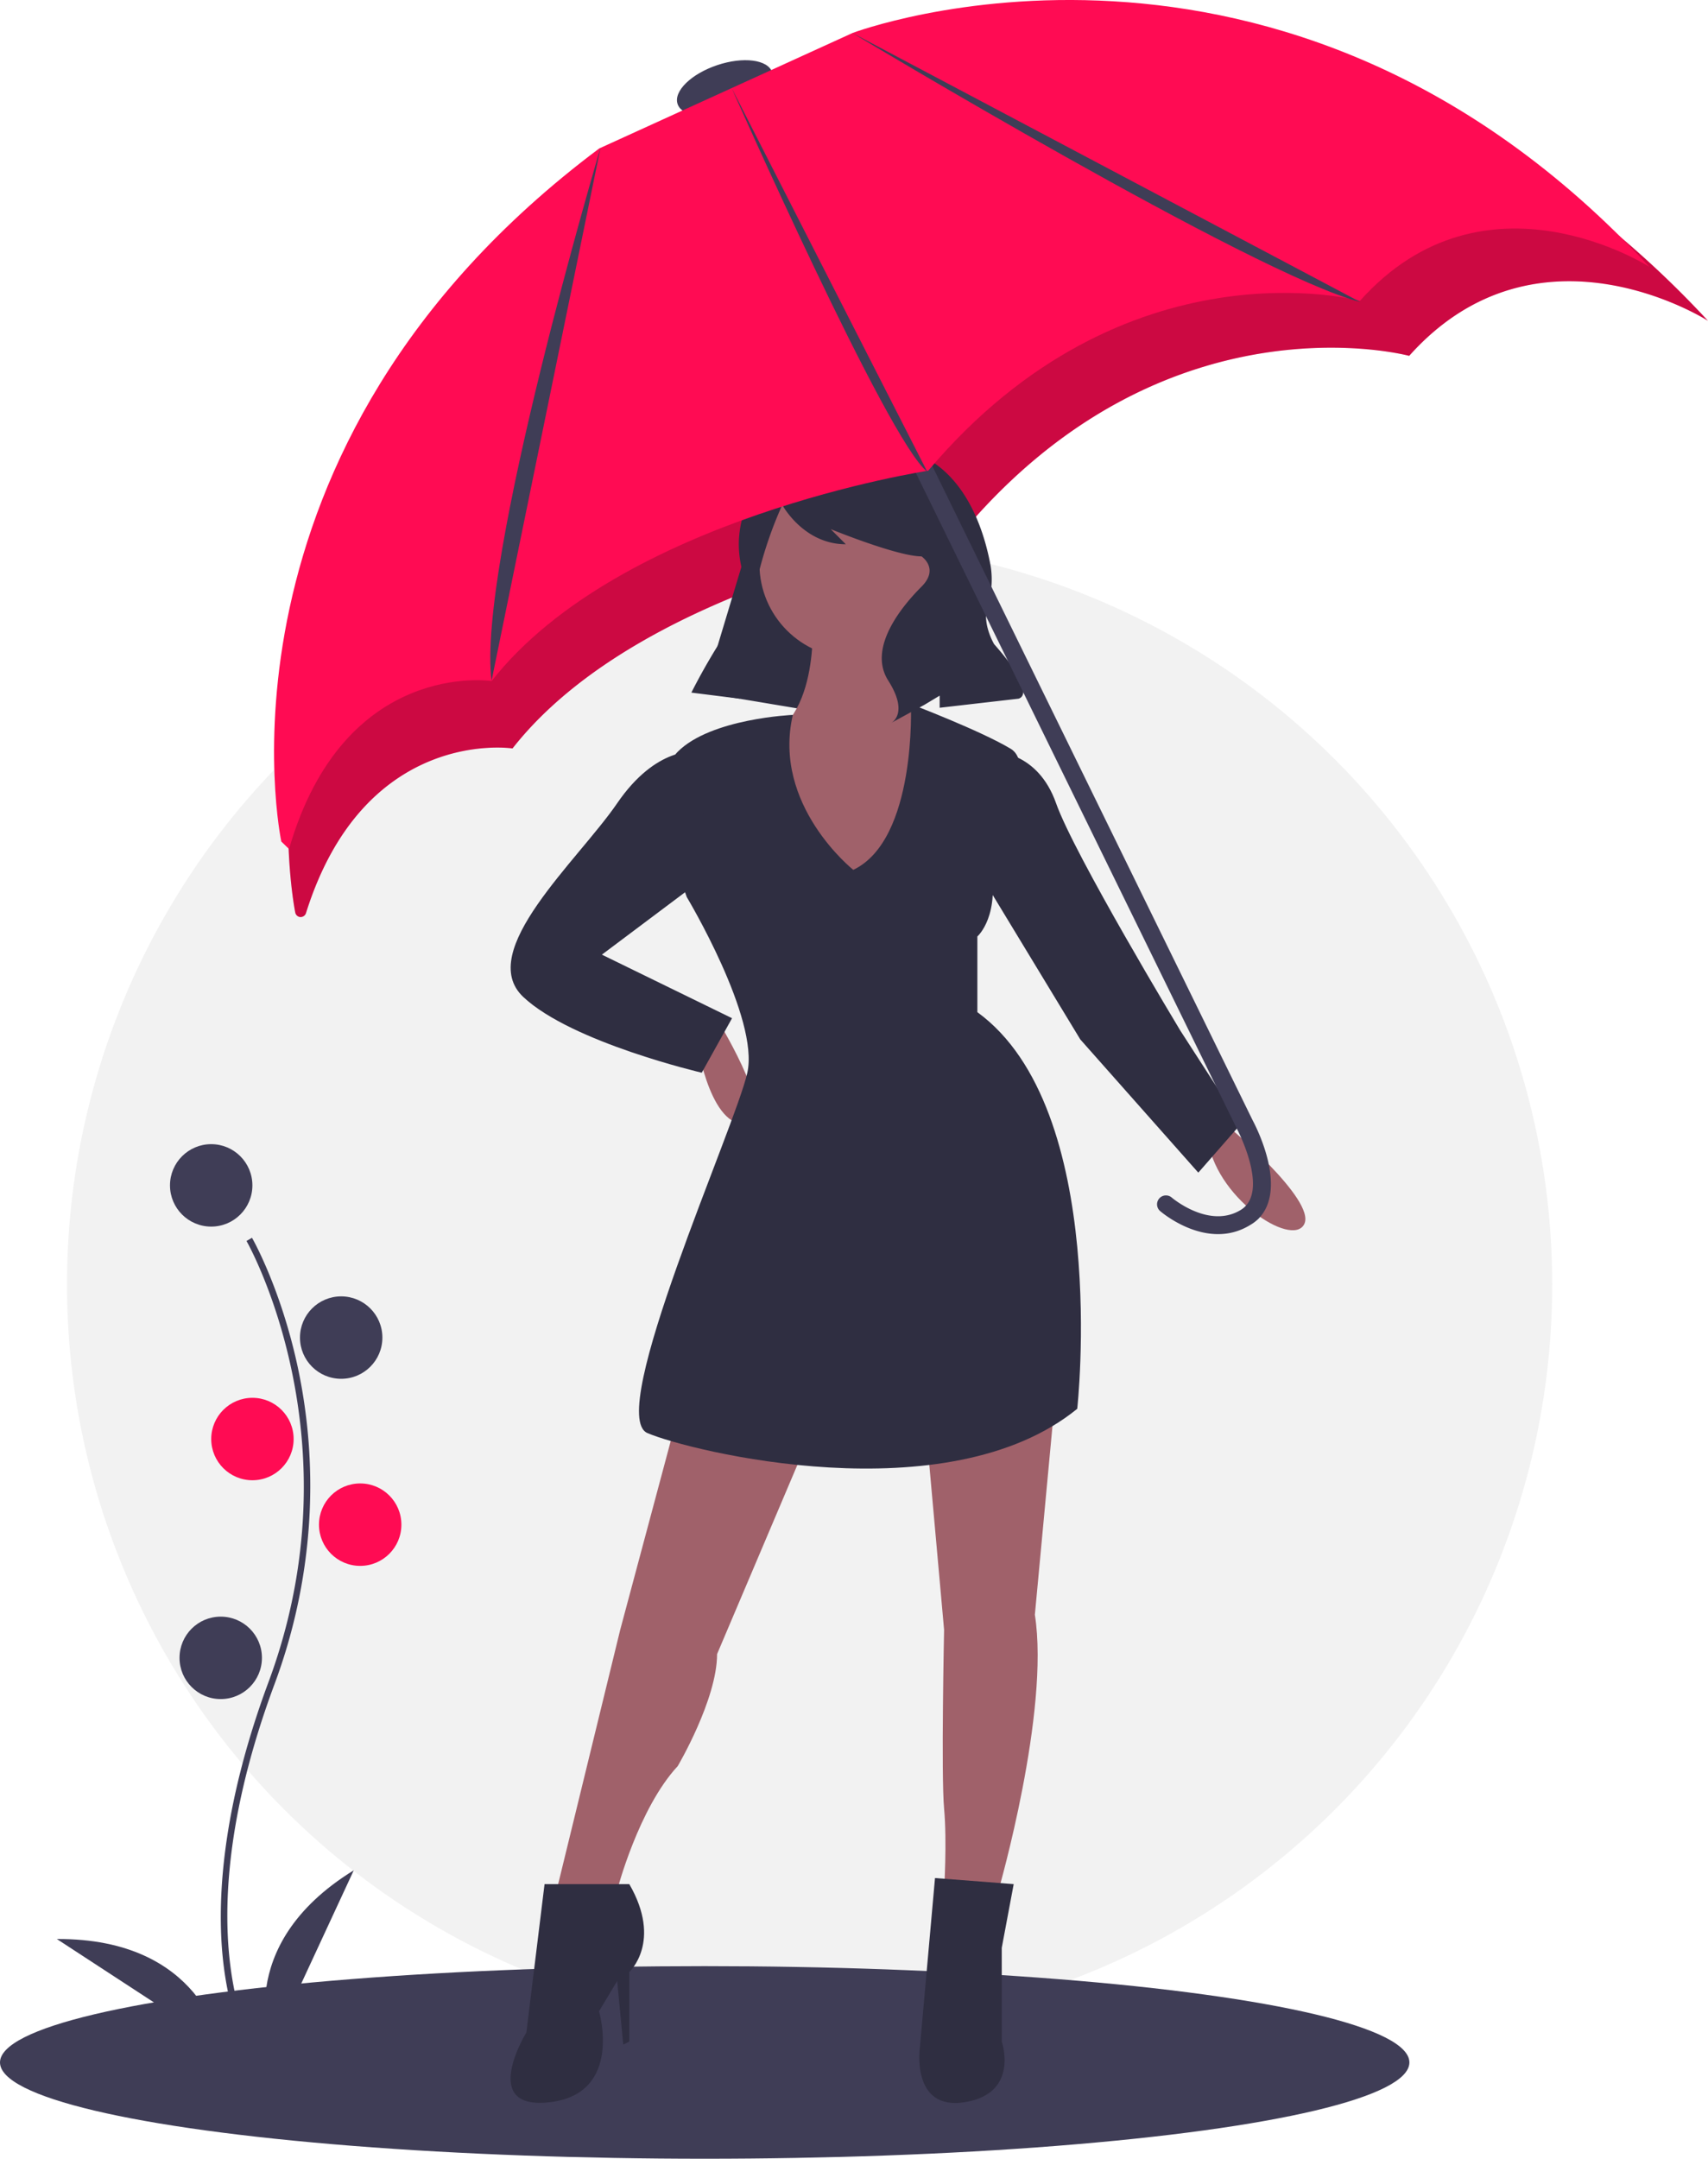 <svg xmlns="http://www.w3.org/2000/svg" viewBox="0 0 497.86 629.02"><defs><style>.cls-1{fill:#f2f2f2;}.cls-2{fill:#3f3d56;}.cls-3{fill:#ff0b53;}.cls-4{opacity:0.2;isolation:isolate;}.cls-5{fill:#2f2e41;}.cls-6{fill:#a0616a;}</style></defs><title>thumbnail</title><g id="Layer_2" data-name="Layer 2"><g id="bcdff026-9b21-4da7-924c-007c0e295dcb"><circle class="cls-1" cx="235.99" cy="374.28" r="216.46"/><ellipse class="cls-2" cx="205.41" cy="600.96" rx="205.41" ry="28.06"/><ellipse class="cls-2" cx="211.29" cy="25.68" rx="14.54" ry="7.06" transform="translate(2.83 68.66) rotate(-18.58)"/><path class="cls-3" d="M181.82,57.85,258.09,23.1S387.31-25.75,497.86,93.48c0,0-49.54-31.8-87.1,10.21,0,0-70.66-19.12-130,51.12,0,0-92.74,14.05-131.37,63.27,0,0-43.07-6.62-60.21,48a1.64,1.64,0,0,1-2,1.07,1.72,1.72,0,0,1-.66-.4h0a1.72,1.72,0,0,1-.46-.86C84.44,257.43,65.5,144.88,181.82,57.85Z"/><path class="cls-4" d="M181.82,57.85,258.09,23.1S387.31-25.75,497.86,93.48c0,0-49.54-31.8-87.1,10.21,0,0-70.66-19.12-130,51.12,0,0-92.74,14.05-131.37,63.27,0,0-43.07-6.62-60.21,48a1.64,1.64,0,0,1-2,1.07,1.72,1.72,0,0,1-.66-.4h0a1.72,1.72,0,0,1-.46-.86C84.44,257.43,65.5,144.88,181.82,57.85Z"/><polygon class="cls-5" points="205.05 201.85 236.81 207.15 247.39 156.86 221.81 146.27 205.05 201.85"/><circle class="cls-6" cx="248.72" cy="164.36" r="27.35"/><path class="cls-6" d="M236.81,179.79s2.64,33.53-17.65,36.18,17.65,62.64,27.35,61.76,27.35-65.29,27.35-65.29-22.94-15.88-15-30Z"/><path class="cls-6" d="M202.84,302s3.53,25.58,14.12,25.58-7.06-29.11-7.06-29.11Z"/><path class="cls-6" d="M357.24,327.57s26.46,22.06,22.93,29.12-26.46-7.94-28.23-25.59Z"/><path class="cls-6" d="M197.55,412.27l-16.77,62.64-18.52,75.87H179.9s6.18-23.82,17.65-36.17c0,0,11.47-19.41,11.47-32.64l27.35-64.41Z"/><path class="cls-6" d="M269.89,415.8l5.3,59.11s-.89,42.35,0,52.05,0,23.82,0,23.82h15.88s15-52,10.58-80.28l6.18-66.17Z"/><path class="cls-5" d="M248.72,253.46S225,234.63,231.1,208.31c0,0-23.85,1-33.55,10.74s2.64,42.35,2.64,42.35,21.18,35.29,17.65,51.17-41.47,99.7-29.12,105S276.07,441.38,314,410.5c0,0,9.71-87.34-29.11-115.57V272.87s7.06-6.17,3.53-22.05c0,0,15-27.35,6.17-32.65s-29.08-13-29.08-13S267.25,244.64,248.72,253.46Z"/><path class="cls-5" d="M202.84,219.05s-11.47-1.76-22.94,15-41.46,43.23-27.35,56.47,52,22.05,52,22.05l8.83-15.88-37.94-18.52,31.76-23.82Z"/><path class="cls-5" d="M290.18,219.05s12.36,0,17.65,15S344,300.22,344,300.22l17.65,27.35-12.36,14.12-34.4-38.82-32.65-53.82Z"/><path class="cls-5" d="M183.43,549h-24.7l-5.3,43.23s-14.11,22.94,7.06,20.29,14.12-26.47,14.12-26.47l5.29-8.82,1.77,18.53,1.76-.88V574.6S193.14,565.78,183.43,549Z"/><path class="cls-5" d="M295.48,549l-22.94-1.77-4.41,49.41s-2.65,18.53,13.23,15.88S292,594.9,292,594.9V567.55Z"/><path class="cls-5" d="M228.87,136.56s-12.86,4.29-13.51,21.21a29.77,29.77,0,0,0,.89,8c.73,3.07,1.19,9.67-4.42,18.29a183.12,183.12,0,0,0-10.27,17.68l0,.08,14.11,1.77,3-23.4a116.58,116.58,0,0,1,9.26-32.85l.09-.22s6.18,11.47,18.53,11.47l-4.41-4.41s19.41,7.94,26.47,7.94c0,0,5.29,3.53,0,8.82s-15.88,17.65-9.71,27.35.89,12.35.89,12.35l9.7-5.29,4.41-2.65v3.53l22.94-2.64s6.18-.89-7.06-15.89c0,0-3.49-5.82-2-10.84a25.47,25.47,0,0,0,1-11.85C285.78,148.5,274.14,115.62,228.87,136.56Z"/><path class="cls-2" d="M366.83,355.12c8.73-8.87-.94-27.26-1.69-28.66L265.43,122.87a2.59,2.59,0,0,0-4.66,2.28l99.75,203.7,0,0c.1.18,9.73,18.46,1.15,23.7-9.23,5.65-20-3.5-20.11-3.59a2.59,2.59,0,1,0-3.4,3.92h0c.56.48,13.78,11.69,26.21,4.09A12.34,12.34,0,0,0,366.83,355.12Z"/><path class="cls-3" d="M174.68,43.25,248.56,9.59s125.15-47.3,232.22,68.17c0,0-48-30.8-84.36,9.89,0,0-68.43-18.52-125.87,49.51,0,0-89.82,13.61-127.24,61.28,0,0-43-6.62-59.06,48.95L82,245.21S57.58,130.87,174.68,43.25Z"/><path class="cls-2" d="M175.05,43S138.88,164.8,143.29,198.32"/><path class="cls-2" d="M213.28,25.67s45.58,103,57,111.78"/><path class="cls-2" d="M248.28,9.52S365.62,80.1,396.5,88"/><path class="cls-2" d="M71.86,596.27c-.21-.34-5.21-8.69-6.94-26-1.59-15.9-.57-42.71,13.33-80.1,26.34-70.85-6.07-128-6.4-128.57l1.6-.93c.09.14,8.45,14.72,13.39,37.92A165.45,165.45,0,0,1,80,490.78C53.69,561.5,73.24,595,73.44,595.31Z"/><circle class="cls-2" cx="61.56" cy="345.4" r="12.01"/><circle class="cls-2" cx="99.45" cy="389.75" r="12.01"/><circle class="cls-3" cx="73.58" cy="419.31" r="12.01"/><circle class="cls-3" cx="104.99" cy="444.26" r="12.01"/><circle class="cls-2" cx="64.34" cy="483.07" r="12.01"/><path class="cls-2" d="M79.12,596.71s-12-29.56,24-51.74Z"/><path class="cls-2" d="M64.35,596.18S58.88,564.74,16.57,565Z"/></g></g></svg>